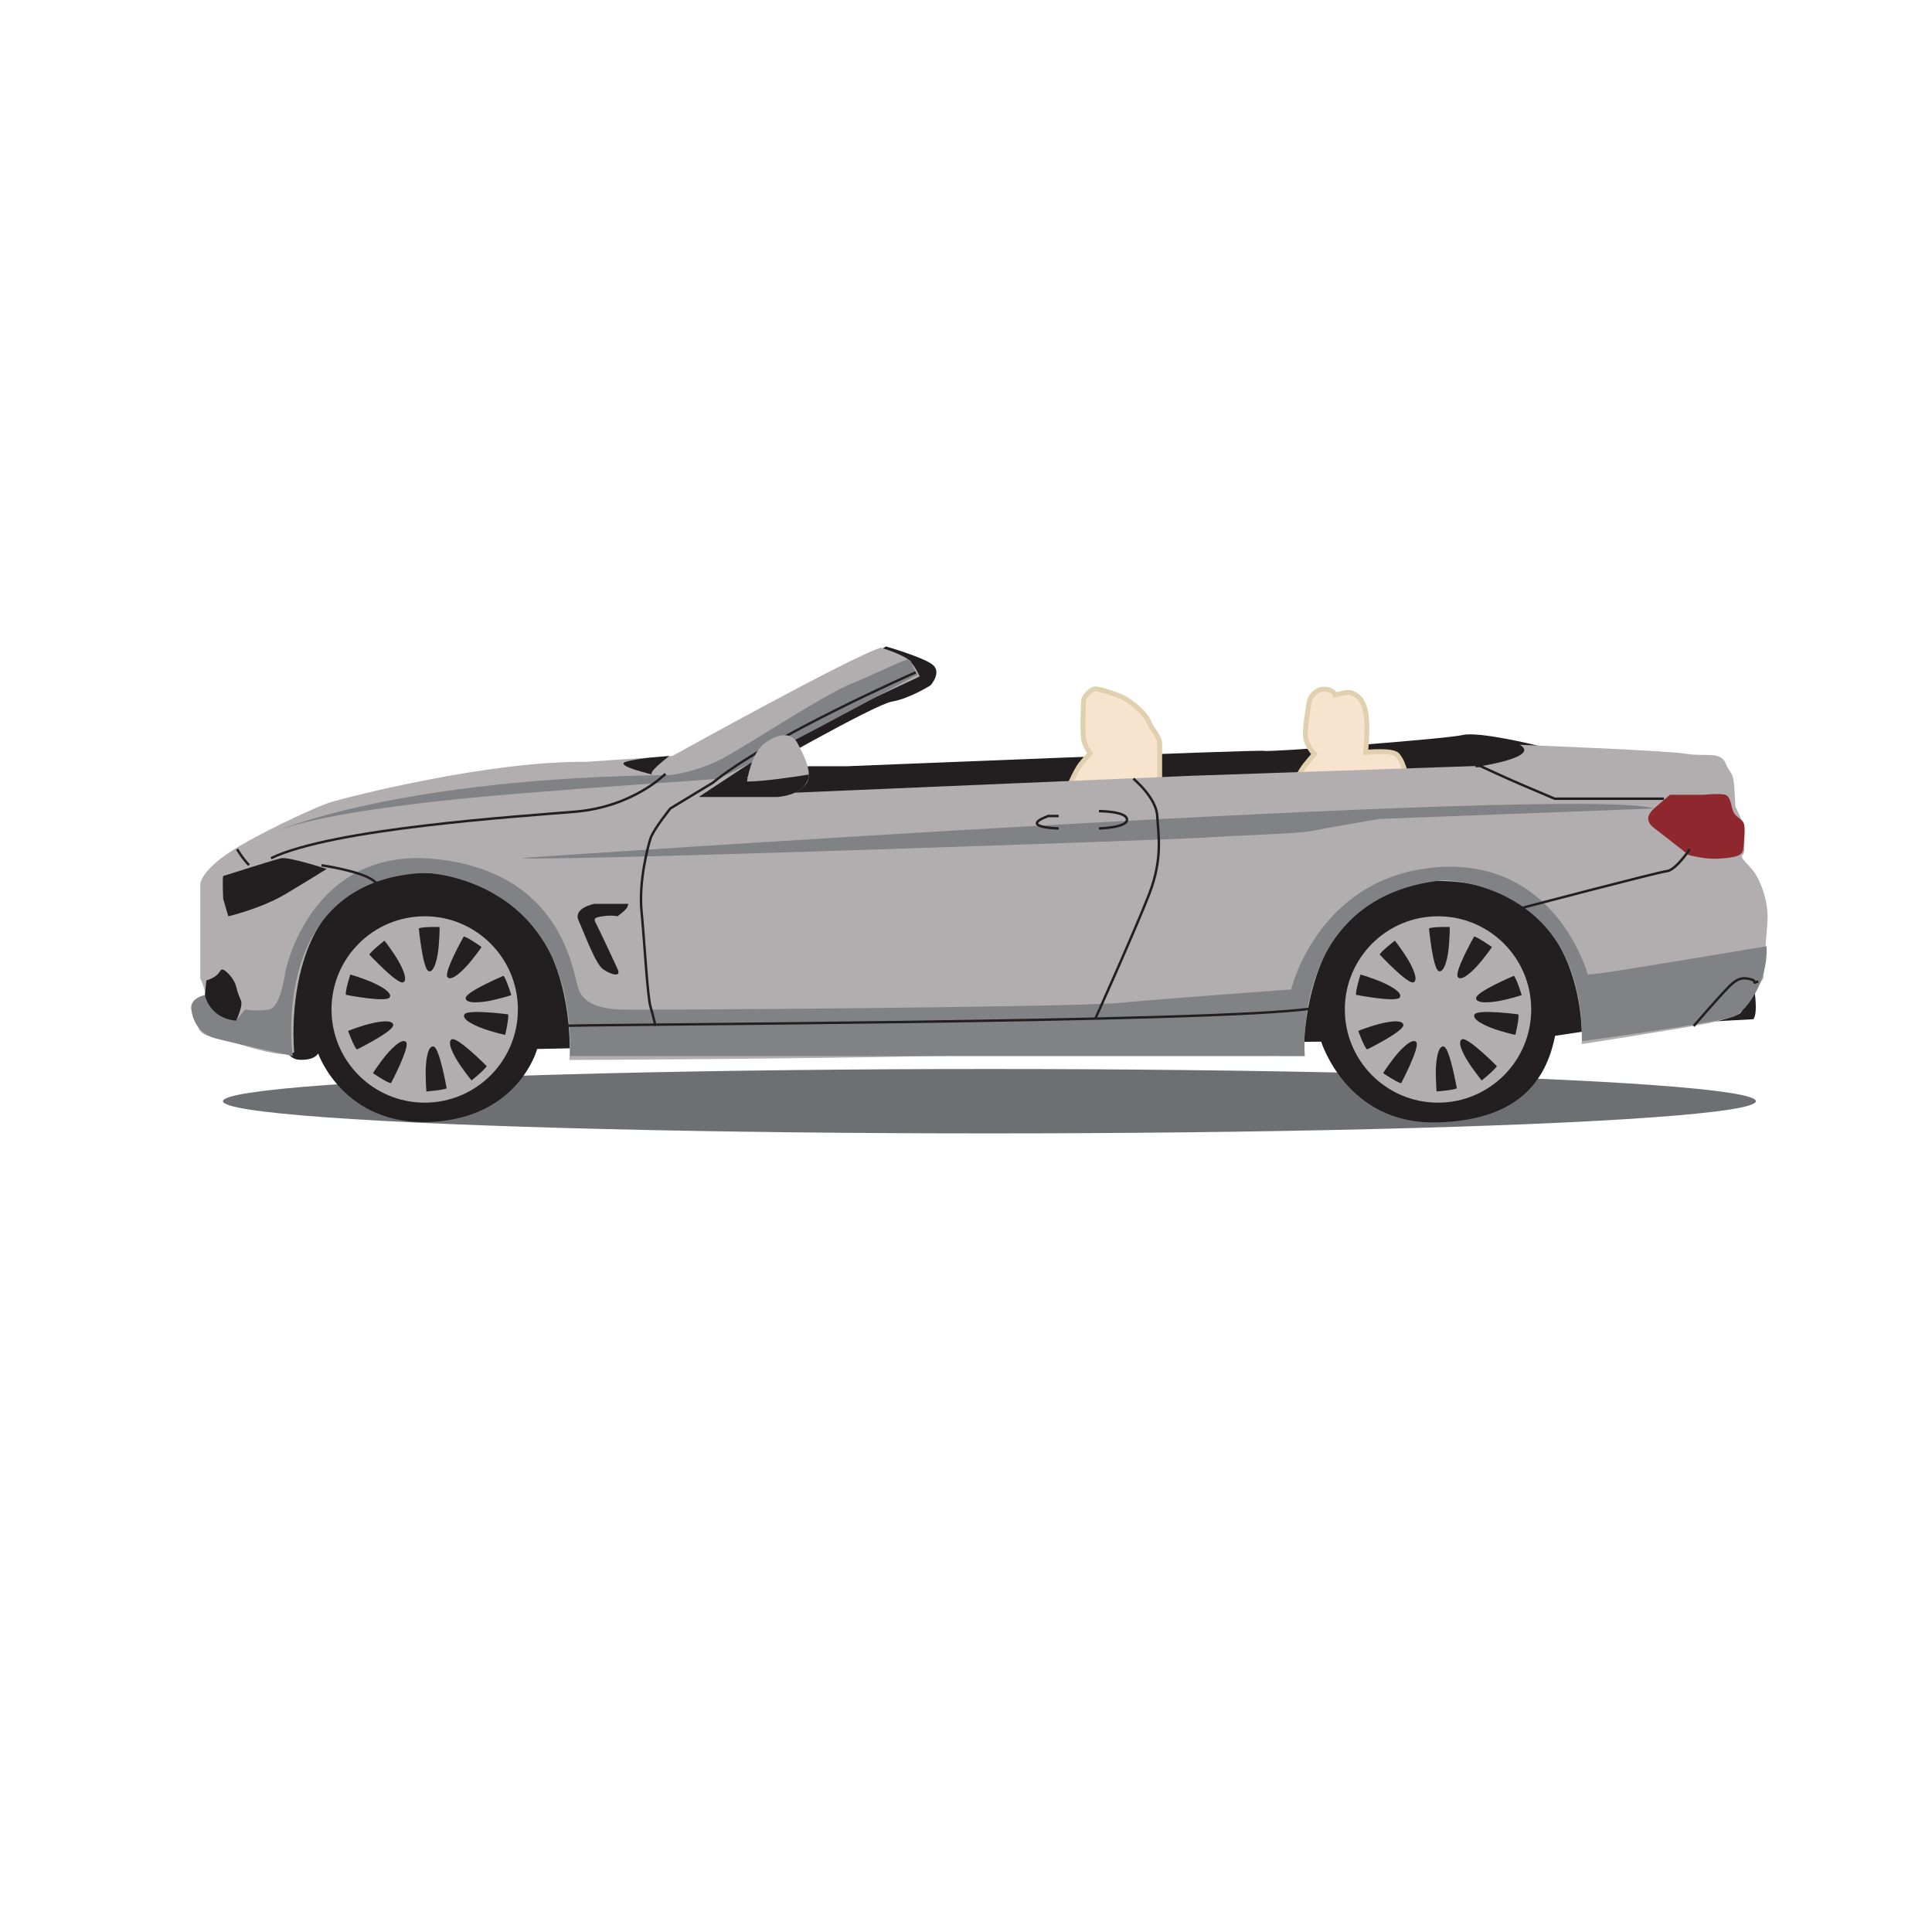 <?xml version="1.0" encoding="utf-8"?>
<!-- Generator: Adobe Illustrator 18.1.1, SVG Export Plug-In . SVG Version: 6.00 Build 0)  -->
<svg version="1.1" id="Layer_1" xmlns="http://www.w3.org/2000/svg" xmlns:xlink="http://www.w3.org/1999/xlink" x="0px" y="0px"
	 viewBox="0 0 792 783.9" enable-background="new 0 0 792 783.9" xml:space="preserve">
<g>
	<ellipse fill="#6E6F72" cx="405.6" cy="451.4" rx="314.2" ry="13.2"/>
	<path fill="#231F20" d="M113.3,420.8c0,0,2.4,13.2,9.2,13.6c6.7,0.4,7.9-2.6,7.9-2.6s10.4,29.9,46.4,28.1s43.4-29.9,43.4-29.9
		l27.5-0.6l293.9-2.4c0,0,10.4,33.8,47,33.1c36.7-0.7,45.8-20.2,48.9-35.5l24.4-3.7l56.8-3.1c0,0,2.4-1.2,0-15.3s-8.6-3.1-9.8-4.9
		c-1.2-1.8-54.4-57.4-55-61.1c-0.6-3.7-23.7-30.9-23.7-30.9s-23.9-5.9-30.6-4.3c-6.7,1.6-78.8,7.1-81.3,6.5
		c-2.4-0.6-171.1,6.3-171.1,6.3h-15.7l-25.4,4.7c0,0,52.1-29.9,59.5-31.2c7.3-1.2,15.9-6.7,15.9-6.7s4.9-5.5,0.6-8.6
		c-4.3-3.1-18.9-7.3-18.9-7.3l-119.7,69.6c0,0-133.2,30.5-133.2,31.8S103.5,415.3,113.3,420.8z"/>
	<path fill="#F7E3CE" stroke="#E0D0AF" stroke-width="2" stroke-miterlimit="10" d="M438.6,321.6c0,0,2.7-6.4,4.9-8.9
		c2.1-2.4,3.4-4,3.4-4s-2.1-2.4-2.7-5.8c-0.6-3.4,0-15,0-15.9s2.7-4.6,4.9-4.6s8.6,2.4,10.4,3.1c1.8,0.6,9.5,5.8,11.3,10.1
		c1.8,4.3,4.6,6.1,4.6,9.5s0,15,0,16.5c0,1.5-1.5,14.4-1.5,14.4l-16.8,9.8c0,0-18-6.1-18.3-8.6S438.6,321.6,438.6,321.6z"/>
	<path fill="#F7E3CE" stroke="#E0D0AF" stroke-width="2" stroke-miterlimit="10" d="M531.5,320.7c0-1.5,1.8-5.2,4.6-8.4
		c2.7-3.2,2.7-3.2,2.7-3.2s-3.7-3.7-3.7-8.2c0-4.6,1.8-14.1,1.8-14.1s1.8-4.3,5.8-4.3c4,0,4.6,2.4,4.6,2.4s4.9-1.5,6.7-0.9
		s4.6,2.1,5.8,7.6c1.2,5.5,0,16.8,0,16.8s11.3-1.2,13.1,1.2c1.8,2.4,2.1,3.4,3.4,7.6c1.2,4.3,2.7,6.7,0,11
		c-2.7,4.3-8.9,12.8-14.4,13.7s-16.2-0.9-18,0s-4.9,5.8-9.8-5.5c-4.9-11.3-5.2-9.5-4.9-11.3S531.5,320.7,531.5,320.7z"/>
	<path fill="#B2ADAE" d="M82.1,401.1v-38.7c0,0,0-4.5,10.2-11.8s37.1-20,44-22c6.9-2,63.9-16.7,103.9-16.3l35.4-2.4
		c0,0,74.1-41.1,85.5-44.4c0,0,9.8,2.9,12.2,5.7c2.4,2.9,3.7,6.1,3.7,6.1s-45.2,21.2-49.7,23.2c-4.5,2-40.7,26.1-40.7,26.1l202-8.6
		l119.3-4.1c0,0,23.6-3.7,15.1-8.6c0,0,61.5,2.4,68.4,3.7s13.8-1.2,15.9,3.7c2,4.9,3.3,3.3,3.7,10.6c0.4,7.3,0.4,7.3,0.4,7.3
		s2.4,4.5,2.9,7.3s1.6,11.8,0,12.6c-1.6,0.8,3.3,4.5,5.3,7.7s5.7,11.4,4.9,20.4c-0.8,9-1.6,22.4-1.6,22.4l-9.4,14.3
		c0,0-2.9,2-13,4.1s-52.1,8.6-52.1,8.6s4.1-64.4-55.8-66.8c-59.9-2.4-58.2,71.7-58.2,71.7s-99.4-1.2-152.3,0
		c-52.9,1.2-148.7,1.6-148.7,1.6s5.7-73.3-57.4-76.6c-63.1-3.3-55.4,73.3-55.4,73.3s-1.2,3.3-20-2.4s-19.5-2.4-20.4-14.7l4.1-6.1
		C84.2,408,83.8,404.4,82.1,401.1z"/>
	<circle fill="#B2ADAE" cx="174.1" cy="413.8" r="38.2"/>
	<circle fill="#B2ADAE" cx="589.5" cy="413.8" r="38.2"/>
	<path fill="#8F282E" d="M698.3,325.8h-13.7c0,0-3.7,3.1-6.4,5.5c-2.7,2.4-4,5.2,0,8.2c4,3.1,14.1,11,14.1,11s6.7,1.8,11.6,1.5
		c4.9-0.3,10.4-0.6,10.7-3.7s1.2-9.5,0-11.3s-3.4-2.1-4.3-4.9s-0.9-5.8-3.4-6.4C704.4,325.2,698.3,325.8,698.3,325.8z"/>
	<path fill="#818285" d="M724.2,387.9c0,0-62.3,10.4-67.8,11c-5.5,0.6-5.5,0.6-5.5,0.6s-12.8-47.7-61.7-44
		c-48.9,3.7-59.9,50.1-59.9,50.1s-51.3,3.7-70.3,5.5c-18.9,1.8-199.8,3.1-205.3,2.7c-5.5-0.3-14.1-1.5-16.5-8.2s-6.1-47.6-58-53.4
		S117,398.2,117,398.2s-1.8,14.8-6.7,15.6c-4.9,0.9-9.8,0-9.8,0l-3.7,4.5c0,0-7.3-1.8-9.2-4.6c-1.8-2.7-3.7-5.8-3.7-5.8
		s-6.1,1.2-5.5,5.8c0.6,4.6,3.1,10.1,9.8,11.9s31.8,7.3,31.8,7.3s-10.4-72.1,54.1-75.1c0,0,61.4,1.2,59.6,75.1h301.2
		c0,0-6.1-66,57.1-72.1c0,0,57.1,0.6,56.5,66c0,0,58.6-7.9,62.9-10.4C715.7,414.1,724.8,403.1,724.2,387.9z"/>
	<path fill="#818285" d="M213.8,351.7c0,0,433.1-29.8,464.3-20.3l-112.7,4.3c0,0-22.3,3.8-28.1,5c-5.8,1.1-31.8,1.8-44.3,2.7
		C480.5,344.2,219.3,353.4,213.8,351.7z"/>
	<path fill="#818285" d="M376.2,276.5c0,0-78.2,42.4-82.7,42.8c-4.5,0.4-58.6,4.1-61.5,4.5c-2.9,0.4-90,5.5-118.9,17
		c0,0,49.7-21.9,161.7-23.1c0,0,11-1.2,21.6-6.9c10.6-5.7,41.5-26.1,52.5-30.5c11-4.5,20.4-9.4,22.8-9.8
		C374.2,269.9,373.4,273.2,376.2,276.5z"/>
	<path fill="#231F20" d="M84.6,401.9L84,408c0,0,1.8,9.4,12.8,10.4c0,0,2.9-6.1,2-8.2c-0.8-2.1-1.2-2.5-2-5.8s-4.1-6.5-5.3-6.9
		c-1.2-0.4-0.8,0.4-2.4,2S84.6,401.9,84.6,401.9z"/>
	<path fill="#231F20" d="M267.9,317.6c0,0-16.3-3.7-11.4-5.3c4.9-1.6,17.9-2.4,17.9-2.4S264.2,317.5,267.9,317.6z"/>
	<path fill="#231F20" d="M91.5,359.1c-0.4,1.2,0,9.4,0,9.4l2.1,7.1c0,0,13.4-3.1,23.6-9.2s16.7-10.2,16.7-10.2s-15.5-5.1-18.7-4.4
		C111.9,352.6,91.5,359.1,91.5,359.1z"/>
	<path fill="#231F20" d="M253.2,397.3c0,0-7.3-15.8-8.6-18.2c-1.2-2.4-1.6-2.9,2.4-3.5c4.1-0.6,6.1,0,6.1,0s3.7-2.6,4.1-3.9
		c0.4-1.2,0.4-1.2,0.4-1.2h-13.9c0,0-8.9,1.6-6.5,6.9s6.9,17.7,10,19.9C250.4,399.5,254.8,400.8,253.2,397.3z"/>
	<path fill="none" stroke="#231F20" stroke-miterlimit="10" d="M375.4,275.6c0,0-61.1,26.9-83.1,45.2l-17.5,10.6
		c0,0-6.9,8.6-8.1,12.2c-1.2,3.7-4.9,17.9-3.7,30.1s2.4,35,3.7,39.1c1.2,4.1,2,7.7,2,7.7"/>
	<path fill="none" stroke="#231F20" stroke-miterlimit="10" d="M272.8,317.2c0,0-13,13.4-36.7,15.5c-23.6,2-99.8,6.9-125,19.1"/>
	<path fill="none" stroke="#231F20" stroke-miterlimit="10" d="M97.2,348.1c0,0,2.4,4.1,4.9,6.5"/>
	<path fill="none" stroke="#231F20" stroke-miterlimit="10" d="M131.8,354.7c0,0,16.7,2.4,21.6,6.5c4.9,4.1,4.9,4.1,4.9,4.1"/>
	<path fill="none" stroke="#231F20" stroke-miterlimit="10" d="M464.6,319.2c0,0,9.4,7.7,9.8,15.3c0.4,7.5,2.4,17.3-3.3,32
		c-5.7,14.7-22,50.9-22,50.9"/>
	<path fill="none" stroke="#231F20" stroke-miterlimit="10" d="M230,420.6c1.2-0.8,269.6-1.2,308.3-7.3"/>
	<path fill="none" stroke="#231F20" stroke-miterlimit="10" d="M623.8,372.2c0,0,55.8-14.7,59.5-15.1c3.7-0.4,9.4-9,9.4-9"/>
	<path fill="none" stroke="#231F20" stroke-miterlimit="10" d="M682.1,327.4h-44.8c0,0-7.7-3.3-13.4-5.7c-5.7-2.4-17.1-7.7-17.1-7.7
		h-2"/>
	<path fill="none" stroke="#231F20" stroke-miterlimit="10" d="M694.3,420.6c0,0,13-15.1,15.9-17.5c2.9-2.4,4.9-2.4,7.7-1.6
		c2.9,0.8-0.4,2,2.9,0.8"/>
	<path fill="none" stroke="#231F20" stroke-miterlimit="10" d="M434,339.6c0,0-16.8-0.4-4.3-5.1h4.3"/>
	<path fill="none" stroke="#231F20" stroke-miterlimit="10" d="M450.5,339.6c0,0,11.8-0.3,11.5-3.7c-0.2-3.4-11.5-3.4-11.5-3.4"/>
	<path fill="#231F20" d="M565.6,391.3c0,0,11.4,12.2,13.8,11.4c2.4-0.8-0.6-7.1-3.5-11.4c-2.9-4.3-4.1-5.7-4.1-5.7
		S566.2,389.9,565.6,391.3z"/>
	<path fill="#231F20" d="M585.8,380.6c0,0,1.6,16.6,4,17.5c2.4,0.8,3.9-6,4.2-11.1c0.4-5.1,0.3-7,0.3-7S587.2,379.8,585.8,380.6z"/>
	<path fill="#231F20" d="M604.3,383.9c0,0-8.2,14.5-6.7,16.6c1.5,2.1,6.6-2.7,9.8-6.7c3.2-4,4.2-5.6,4.2-5.6
		S605.8,384.1,604.3,383.9z"/>
	<path fill="#231F20" d="M620.6,400c0,0-15.4,6.5-15.5,9.1c-0.1,2.6,6.9,1.9,11.9,0.7c5-1.2,6.8-1.9,6.8-1.9S621.7,401.1,620.6,400z
		"/>
	<path fill="#231F20" d="M622.4,415.8c0,0-16.6-2.2-17.9,0c-1.4,2.2,5,5.1,9.9,6.6c4.9,1.5,6.8,1.8,6.8,1.8S622.9,417.3,622.4,415.8
		z"/>
	<path fill="#231F20" d="M613.6,437c0,0-11.8-11.9-14.2-11c-2.4,0.9,0.8,7.1,3.8,11.3c3,4.2,4.2,5.6,4.2,5.6S613,438.4,613.6,437z"
		/>
	<path fill="#231F20" d="M597.2,446.1c0,0-2.9-16.5-5.3-17.1c-2.5-0.7-3.4,6.3-3.3,11.4s0.3,7,0.3,7S595.9,446.9,597.2,446.1z"/>
	<path fill="#231F20" d="M574.4,444c0,0,7.8-14.8,6.2-16.8c-1.6-2-6.5,2.9-9.6,7c-3.1,4.1-4,5.7-4,5.7S572.9,443.9,574.4,444z"/>
	<path fill="#231F20" d="M560.4,430.2c0,0,15-7.4,14.9-10s-7-1.4-11.9,0.1s-6.6,2.3-6.6,2.3S559.2,429.2,560.4,430.2z"/>
	<path fill="#231F20" d="M555.9,407.8c0,0,16.4,3.2,17.9,1.1c1.5-2.1-4.7-5.4-9.5-7.2c-4.8-1.8-6.6-2.2-6.6-2.2
		S555.6,406.3,555.9,407.8z"/>
	<path fill="#231F20" d="M151.4,391.3c0,0,11.4,12.2,13.8,11.4c2.4-0.8-0.6-7.1-3.5-11.4c-2.9-4.3-4.1-5.7-4.1-5.7
		S152.1,389.9,151.4,391.3z"/>
	<path fill="#231F20" d="M171.7,380.6c0,0,1.6,16.6,4,17.5c2.4,0.8,3.9-6,4.2-11.1c0.4-5.1,0.3-7,0.3-7S173,379.8,171.7,380.6z"/>
	<path fill="#231F20" d="M190.1,383.9c0,0-8.2,14.5-6.7,16.6c1.5,2.1,6.6-2.7,9.8-6.7c3.2-4,4.2-5.6,4.2-5.6
		S191.7,384.1,190.1,383.9z"/>
	<path fill="#231F20" d="M206.4,400c0,0-15.4,6.5-15.5,9.1c-0.1,2.6,6.9,1.9,11.9,0.7c5-1.2,6.8-1.9,6.8-1.9S207.5,401.1,206.4,400z
		"/>
	<path fill="#231F20" d="M208.3,415.8c0,0-16.6-2.2-17.9,0c-1.4,2.2,5,5.1,9.9,6.6c4.9,1.5,6.8,1.8,6.8,1.8S208.7,417.3,208.3,415.8
		z"/>
	<path fill="#231F20" d="M199.5,437c0,0-11.8-11.9-14.2-11c-2.4,0.9,0.8,7.1,3.8,11.3c3,4.2,4.2,5.6,4.2,5.6S198.9,438.4,199.5,437z
		"/>
	<path fill="#231F20" d="M183.1,446.1c0,0-2.9-16.5-5.3-17.1c-2.5-0.7-3.4,6.3-3.3,11.4s0.3,7,0.3,7S181.8,446.9,183.1,446.1z"/>
	<path fill="#231F20" d="M160.3,444c0,0,7.8-14.8,6.2-16.8c-1.6-2-6.5,2.9-9.6,7c-3.1,4.1-4,5.7-4,5.7S158.7,443.9,160.3,444z"/>
	<path fill="#231F20" d="M146.3,430.2c0,0,15-7.4,14.9-10s-7-1.4-11.9,0.1s-6.6,2.3-6.6,2.3S145.1,429.2,146.3,430.2z"/>
	<path fill="#231F20" d="M141.8,407.8c0,0,16.4,3.2,17.9,1.1s-4.7-5.4-9.5-7.2c-4.8-1.8-6.6-2.2-6.6-2.2S141.4,406.3,141.8,407.8z"
		/>
	<path fill="#B2ADAE" d="M306.2,320.5c0,0,1.6-11.8,7.3-15.9c5.7-4.1,11-4.5,13.4,0s6.1,11.6,4.1,15.9
		C329,324.8,315.1,332.3,306.2,320.5z"/>
	<path fill="#231F20" d="M302.1,320c0,0,2,0.8,10.6,0c8.6-0.8,18.9-2.5,18.9-2.5s0.4,7.8-12.7,9.2l-32.3,0L302.1,320z"/>
</g>
</svg>
